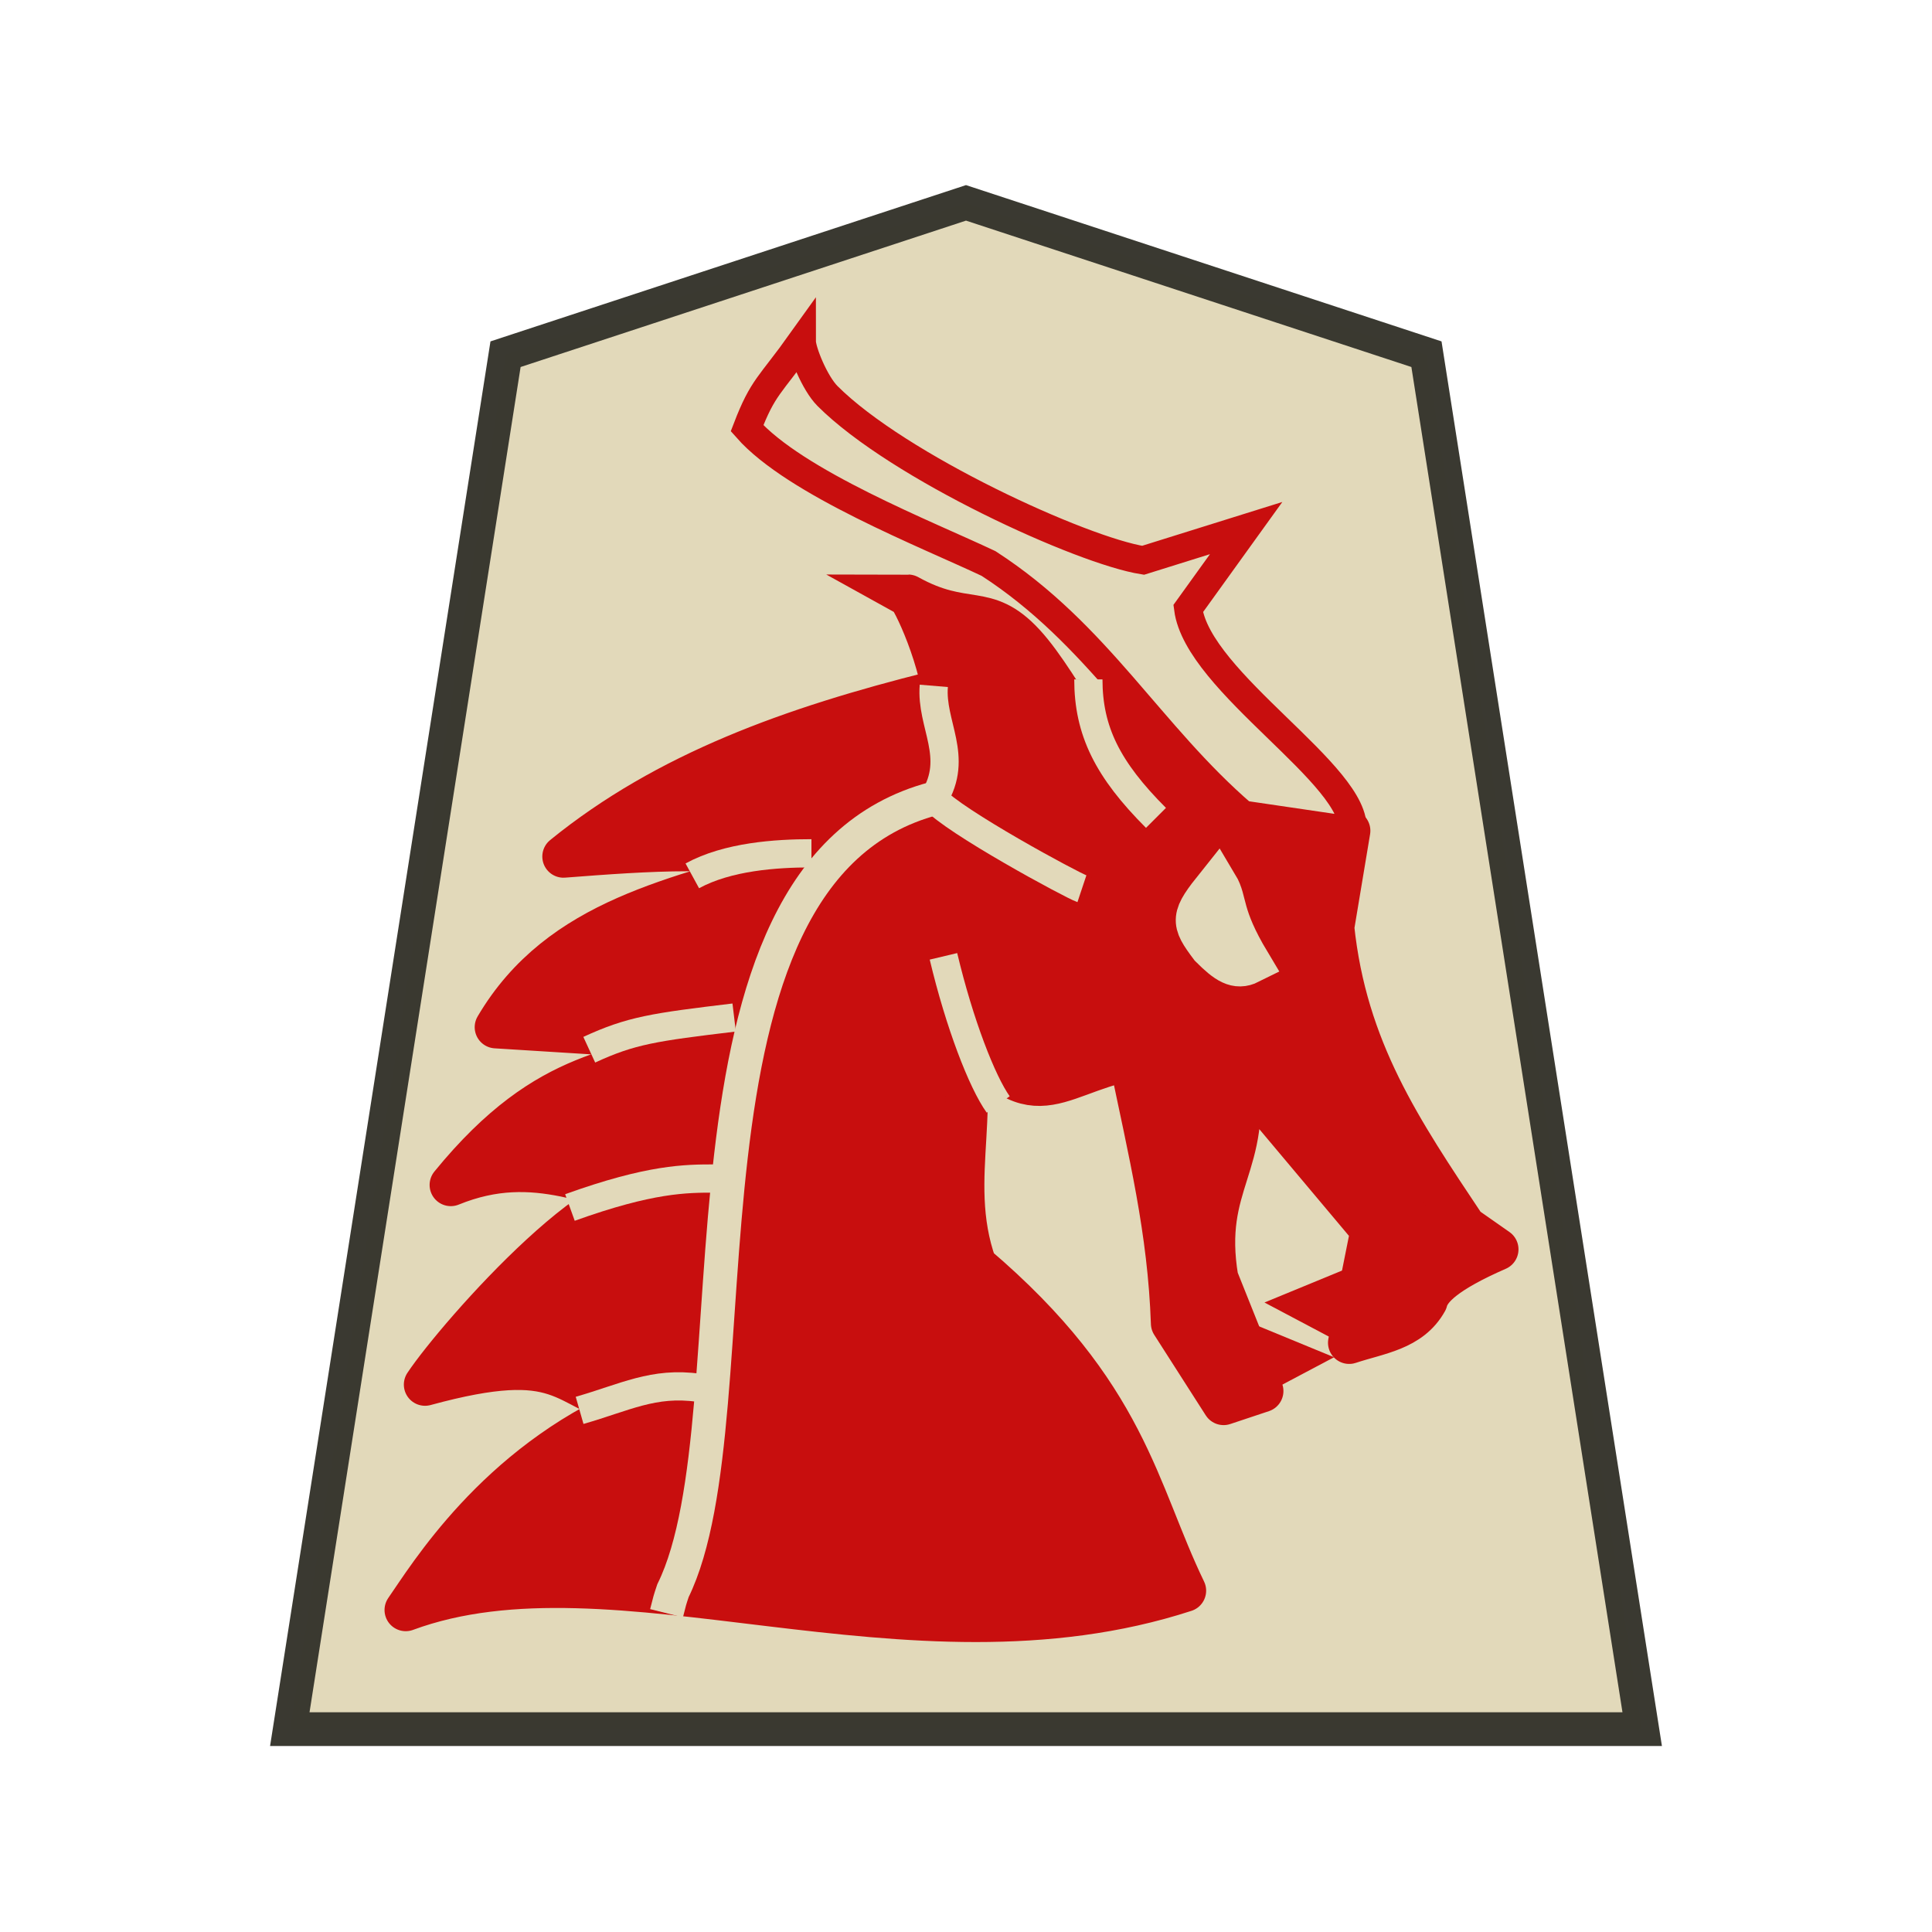 <?xml version="1.0" encoding="utf-8"?>
<!-- Generator: Adobe Illustrator 24.0.2, SVG Export Plug-In . SVG Version: 6.00 Build 0)  -->
<svg version="1.1" id="Capa_1" xmlns="http://www.w3.org/2000/svg" xmlns:xlink="http://www.w3.org/1999/xlink" x="0px" y="0px"
	 viewBox="0 0 60 60" style="enable-background:new 0 0 60 60;" xml:space="preserve">
<style type="text/css">
	.st0{fill:#E2D9BA;stroke:#393830;stroke-width:1.048;stroke-opacity:0.992;}
	.st1{fill:#C80E0E;stroke:#C80E0E;stroke-width:1.316;stroke-linejoin:round;}
	.st2{fill:#E2D9BA;stroke:#E2D9BA;stroke-width:1.316;}
	.st3{fill:#E2D9BA;stroke:#C80E0E;stroke-width:0.877;}
	.st4{fill:#C80E0E;stroke:#C80E0E;stroke-width:1.316;}
	.st5{fill:#C80E0E;stroke:#C80E0E;stroke-width:0.877;}
	.st6{fill:none;stroke:#E2D9BA;stroke-width:1.05;}
	.st7{fill:none;stroke:#E2D9BA;stroke-width:0.877;}
</style>
<path class="st0" d="M30,6.3L15.7,11L9,53.7h42L44.3,11L30,6.3z"/>
<g>
	<g>
		<path class="st1" d="M32.7,21.7c3.9,0.3,2.2,0.8,5.2,2l4,2.1l-0.5,3c0.4,3.8,2.1,6.3,4.1,9.3l1,0.7c-1.6,0.7-2.1,1.2-2.2,1.6
			c-0.5,0.9-1.5,1-2.4,1.3l0.7-3.5l-4.2-5c0.5,3-1.1,3.5-0.6,6.5l1.4,3.5L38,43.6l-1.6-2.5c-0.1-2.9-0.7-5.3-1.3-8.2
			c-2.5,0.5-3.1,2.1-5.6-1.5c1.2,2.7-0.2,5.1,0.8,7.9c4.7,4,5,7,6.5,10.1c-8.6,2.8-17.7-1.8-24.2,0.6c0.7-1,2.8-4.5,7-6.3
			c-2.2-0.6-2-1.9-6.4-0.7c1-1.5,6.1-7.3,7.5-5.8c-2.2-0.2-4-1.5-6.7-0.4c3.1-3.8,5.3-3.4,7.8-4.5l-3.2-0.2l-3.2-0.2
			c2-3.4,5.7-4,9.2-5.1c-1.8-0.6-4.5-0.4-7.1-0.2c3.2-2.6,7.1-4,11.5-5.1"/>
		<path class="st2" d="M37.8,27.5c0.3,0.5,0.1,0.9,1,2.4c-0.4,0.2-0.7,0-1.2-0.5C37,28.6,37,28.5,37.8,27.5z"/>
	</g>
	<path class="st3" d="M42,25.8c0.2-1.7-4.8-4.6-5.1-6.9l1.8-2.5l-3.2,1c-1.9-0.3-7.6-2.9-9.8-5.1c-0.4-0.4-0.8-1.4-0.8-1.7
		c-1,1.4-1.2,1.4-1.7,2.7c1.5,1.7,5.6,3.3,7.5,4.2c3.4,2.2,5,5.3,7.9,7.8L42,25.8z"/>
	<path class="st4" d="M35.7,25.3c-1.3-0.9-2.7-4-3.9-5.3c-1.2-1.3-1.8-0.5-3.6-1.5c0.1,0,1.1,2,1.2,3.8c0.1,1-0.7,2.1-0.7,2.3
		c0.3,2.1,4.1,2.3,4.9,3"/>
	<path class="st5" d="M42,41.4l-1.7-0.9l1.7-0.7"/>
	<path class="st6" d="M29,24.8c-8.7,2.3-5.4,19.1-8.1,24.6c-0.1,0.3-0.1,0.3-0.2,0.7"/>
	<path class="st7" d="M31,34.3c-0.5-0.7-1.2-2.5-1.7-4.6 M35.9,25.4c-1.5-1.5-2.1-2.7-2.1-4.3 M33.6,27.6c-0.3-0.1-4-2.1-4.6-2.8
		c0.8-1.3-0.1-2.3,0-3.5"/>
	<path class="st5" d="M38.7,43.1l1.7-0.9l-1.7-0.7"/>
</g>
<path class="st7" d="M25.2,26.5c-1.1,0-2.6,0.1-3.7,0.7 M22.8,31.6c-2.5,0.3-3.2,0.4-4.5,1 M22.2,36.6c-0.9,0-2,0-4.5,0.9
	 M21.7,43.1c-1.4-0.2-2.3,0.3-3.7,0.7"/>
</svg>
